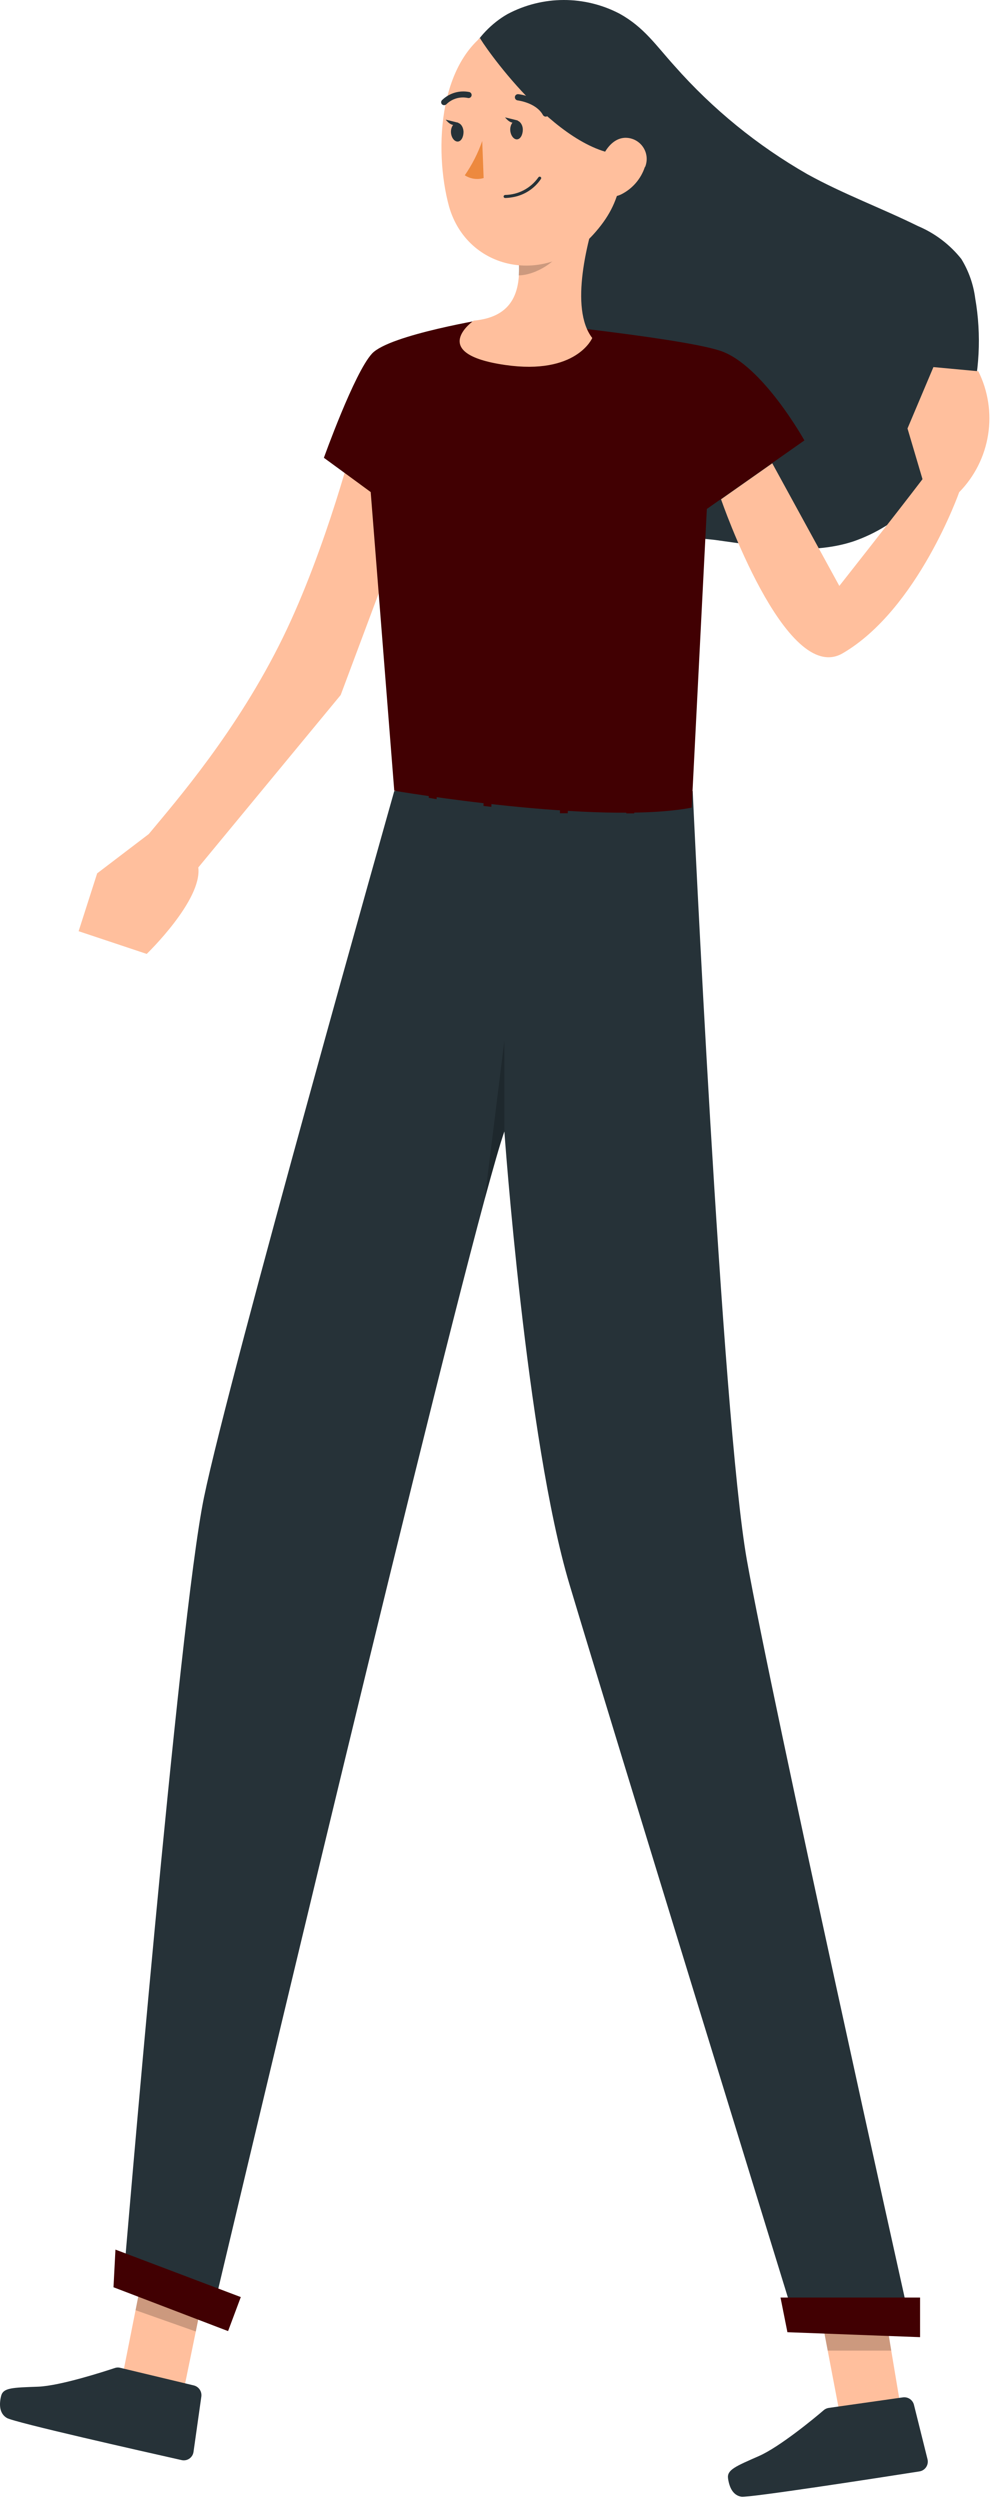 <svg width="128" height="321" viewBox="0 0 128 321" fill="none" xmlns="http://www.w3.org/2000/svg">
<path d="M116.425 295.774L101.962 297.319C101.962 297.319 78.747 222.033 73.186 203.451C67.624 184.87 64.819 145.284 64.819 145.284C64.263 146.879 63.406 149.887 62.295 153.964C53.161 187.777 27.615 295.744 27.615 295.744L15.998 291.202C15.998 291.202 22.962 208.054 26.212 192.288C29.462 176.523 50.668 101.58 50.668 101.58H89.022C89.022 101.58 92.736 182.054 95.986 200.333C99.236 218.611 116.425 295.774 116.425 295.774Z" fill="#263238"/>
<path d="M45.641 55.878C45.641 55.878 41.967 70.392 36.355 81.868C30.501 93.839 22.639 102.862 19.116 107.101L12.485 112.148L10.103 119.577L18.854 122.494C18.854 122.494 26.01 115.6 25.485 111.391L43.784 89.247L53.786 62.52L45.641 55.878Z" fill="#FFBF9D"/>
<path d="M79.645 1.769C82.784 3.515 84.278 5.806 86.71 8.491C91.595 14.018 97.354 18.707 103.758 22.369C108.34 24.902 113.276 26.719 117.969 29.03C120.15 29.948 122.066 31.399 123.541 33.249C124.486 34.786 125.095 36.507 125.327 38.296C126.972 47.703 124.318 58.038 117.434 64.68C115.242 66.86 112.585 68.516 109.663 69.524C103.98 71.382 97.823 70.13 91.888 69.333C88.076 68.958 84.289 68.368 80.543 67.566C76.779 66.755 73.308 64.933 70.501 62.298C67.857 59.481 66.157 55.911 65.636 52.083C65.131 48.272 65.295 44.402 66.12 40.648C66.857 36.903 68.008 33.219 68.361 29.404C68.714 25.589 68.2 21.531 65.928 18.453C64.677 16.757 60.801 15.425 59.873 13.527C57.854 9.419 61.215 4.07 65.222 1.809C67.441 0.628 69.915 0.007 72.429 6.04716e-05C74.942 -0.007 77.42 0.6 79.645 1.769V1.769Z" fill="#263238"/>
<path d="M103.375 56.555L90.839 65.356L88.891 103.71C76.84 105.991 50.668 101.54 50.668 101.54L47.64 63.186L45.853 61.874L41.624 58.785C41.624 58.785 45.54 47.844 47.811 45.402C50.082 42.959 62.951 40.88 62.951 40.88C62.951 40.88 87.175 43.252 92.575 45.048C97.975 46.845 103.375 56.555 103.375 56.555Z" fill="#410002"/>
<path d="M99.246 59.492L107.866 75.237C107.866 75.237 114.931 66.284 118.555 61.531L116.627 55.02L119.958 47.138L125.731 47.673C126.987 50.196 127.424 53.049 126.983 55.833C126.542 58.617 125.243 61.194 123.268 63.206C123.268 63.206 117.969 78.255 108.3 83.887C100.942 88.177 92.666 64.115 92.666 64.115L99.246 59.492Z" fill="#FFBF9D"/>
<path d="M77.122 25.972C75.447 30.746 73.165 39.618 76.113 43.403C76.113 43.403 74.094 48.197 64.909 46.865C54.816 45.401 60.872 41.172 60.872 41.172C66.544 40.668 66.999 36.58 66.605 32.613L77.122 25.972Z" fill="#FFBF9D"/>
<path opacity="0.2" d="M72.822 28.687L66.575 32.573C66.687 33.497 66.714 34.43 66.655 35.359C68.795 35.359 72.005 33.471 72.55 31.322C72.802 30.468 72.895 29.575 72.822 28.687V28.687Z" fill="black"/>
<path d="M80.332 13.9C80.16 22.207 80.251 25.72 76.224 30.14C70.168 36.782 60.075 34.743 57.713 26.537C55.694 19.159 56.3 6.805 64.294 3.192C67.027 1.942 70.144 1.829 72.961 2.878C75.777 3.927 78.062 6.051 79.312 8.783C80.054 10.384 80.403 12.138 80.332 13.9Z" fill="#FFBF9D"/>
<path d="M61.69 4.877C61.619 5.039 71.51 19.704 80.271 19.896C82.462 17.453 82.855 8.793 79.857 6.563C76.86 4.332 74.225 -0.22 70.895 0.113C65.898 0.608 61.69 4.877 61.69 4.877Z" fill="#263238"/>
<path d="M67.19 16.636C67.19 17.312 66.877 17.877 66.443 17.898C66.009 17.918 65.616 17.373 65.575 16.737C65.535 16.101 65.888 15.495 66.322 15.475C66.756 15.455 67.18 15.97 67.19 16.636Z" fill="#263238"/>
<path d="M59.57 16.939C59.57 17.615 59.257 18.17 58.823 18.18C58.389 18.19 57.995 17.665 57.955 17.019C57.915 16.373 58.268 15.788 58.712 15.768C59.156 15.748 59.55 16.262 59.57 16.939Z" fill="#263238"/>
<path d="M58.924 15.768L57.279 15.364C57.279 15.364 58.167 16.595 58.924 15.768Z" fill="#263238"/>
<path d="M61.972 18.109C61.426 19.67 60.672 21.15 59.731 22.51C60.086 22.74 60.486 22.89 60.904 22.951C61.322 23.012 61.748 22.982 62.154 22.863L61.972 18.109Z" fill="#ED893E"/>
<path d="M65.929 25.316C65.596 25.378 65.258 25.416 64.919 25.427C64.869 25.427 64.821 25.409 64.783 25.375C64.746 25.342 64.723 25.295 64.718 25.245C64.717 25.192 64.737 25.142 64.772 25.102C64.808 25.063 64.857 25.038 64.909 25.034C65.751 25.022 66.577 24.811 67.321 24.418C68.065 24.025 68.705 23.461 69.189 22.773C69.218 22.729 69.262 22.699 69.313 22.688C69.364 22.676 69.417 22.685 69.461 22.712C69.484 22.724 69.503 22.741 69.518 22.762C69.533 22.782 69.544 22.805 69.55 22.83C69.555 22.855 69.556 22.88 69.551 22.905C69.546 22.93 69.536 22.954 69.522 22.974C69.112 23.587 68.582 24.11 67.964 24.512C67.347 24.915 66.654 25.188 65.929 25.316V25.316Z" fill="#263238"/>
<path d="M82.875 21.44C82.626 22.196 82.23 22.895 81.711 23.498C81.191 24.101 80.558 24.595 79.847 24.953C77.93 25.891 76.577 24.276 76.819 22.278C77.001 20.471 78.222 17.797 80.291 17.696C80.746 17.678 81.197 17.776 81.604 17.978C82.011 18.181 82.36 18.482 82.62 18.855C82.88 19.227 83.043 19.659 83.093 20.111C83.143 20.563 83.078 21.02 82.906 21.44H82.875Z" fill="#FFBF9D"/>
<path d="M70.208 14.97C70.124 14.984 70.037 14.973 69.96 14.937C69.882 14.901 69.818 14.842 69.774 14.769C68.886 13.164 66.544 12.901 66.514 12.891C66.41 12.876 66.317 12.821 66.253 12.739C66.189 12.656 66.159 12.551 66.171 12.447C66.176 12.395 66.191 12.345 66.216 12.299C66.24 12.253 66.274 12.213 66.314 12.18C66.355 12.147 66.401 12.123 66.451 12.108C66.501 12.093 66.553 12.088 66.605 12.094C66.716 12.094 69.391 12.417 70.471 14.385C70.522 14.475 70.536 14.581 70.51 14.681C70.483 14.782 70.418 14.867 70.329 14.92V14.92L70.208 14.97Z" fill="#263238"/>
<path d="M57.148 13.497C57.079 13.512 57.008 13.508 56.942 13.485C56.876 13.462 56.818 13.42 56.774 13.366C56.712 13.286 56.684 13.186 56.695 13.086C56.706 12.986 56.757 12.894 56.835 12.831V12.831C57.292 12.393 57.849 12.072 58.457 11.896C59.065 11.72 59.707 11.695 60.327 11.821C60.425 11.85 60.508 11.915 60.559 12.004C60.61 12.092 60.624 12.197 60.6 12.296V12.296C60.587 12.346 60.564 12.394 60.532 12.435C60.501 12.477 60.462 12.512 60.416 12.539C60.371 12.565 60.322 12.582 60.27 12.589C60.218 12.595 60.166 12.592 60.115 12.578V12.578C59.626 12.476 59.12 12.496 58.641 12.637C58.162 12.778 57.725 13.035 57.37 13.386C57.309 13.445 57.232 13.484 57.148 13.497Z" fill="#263238"/>
<path d="M66.555 15.475L64.909 15.071C64.909 15.071 65.798 16.303 66.555 15.475Z" fill="#263238"/>
<path d="M26.212 294.22L26.04 295.068L25.162 299.388L23.436 307.795L15.735 305.141L17.421 296.652L18.299 292.211L21.538 293.029L21.569 293.039L26.212 294.22Z" fill="#FFBF9D"/>
<path d="M115.698 308.774L107.937 310.046L106.372 301.84L105.656 298.086H113.922L114.023 298.691L114.538 301.84L115.698 308.774Z" fill="#FFBF9D"/>
<path opacity="0.2" d="M64.819 133.616V145.284C64.263 146.879 63.405 149.887 62.295 153.964L64.819 133.616Z" fill="black"/>
<path d="M119.201 315.799L117.455 308.795C117.376 308.489 117.187 308.223 116.925 308.048C116.662 307.873 116.344 307.801 116.032 307.846L106.504 309.198C106.265 309.232 106.041 309.334 105.858 309.491C104.697 310.5 100.165 314.225 97.541 315.375C94.513 316.708 93.403 317.152 93.564 318.262C93.725 319.372 94.17 320.422 95.28 320.604C96.239 320.755 113.155 318.141 118.161 317.354C118.335 317.326 118.501 317.264 118.649 317.169C118.797 317.074 118.924 316.95 119.022 316.804C119.119 316.658 119.186 316.493 119.216 316.321C119.247 316.148 119.242 315.97 119.201 315.799V315.799Z" fill="#263238"/>
<path d="M24.869 314.851L25.879 307.715C25.916 307.396 25.833 307.074 25.647 306.813C25.46 306.552 25.183 306.37 24.869 306.302L15.503 304.061C15.273 303.991 15.027 303.991 14.796 304.061C13.363 304.535 7.731 306.362 4.905 306.473C1.604 306.594 0.403 306.594 0.141 307.674C-0.121 308.754 -0.091 309.915 0.878 310.49C1.847 311.066 18.4 314.79 23.335 315.9C23.506 315.94 23.682 315.943 23.854 315.911C24.026 315.879 24.189 315.811 24.333 315.713C24.477 315.614 24.599 315.486 24.692 315.338C24.784 315.189 24.845 315.024 24.869 314.851V314.851Z" fill="#263238"/>
<path opacity="0.2" d="M114.538 301.84H106.372L105.656 298.086H109.309L114.023 298.691L114.538 301.84Z" fill="black"/>
<path d="M100.306 295.027H118.242V300.114L101.194 299.479L100.306 295.027Z" fill="#410002"/>
<path opacity="0.2" d="M26.04 295.068L25.162 299.388L17.421 296.652L18.299 292.211L21.539 293.029L21.569 293.039L26.04 295.068Z" fill="black"/>
<path d="M29.311 299.337L30.946 294.967L14.837 288.871L14.585 293.705L29.311 299.337Z" fill="#410002"/>
<path d="M56.32 97.573L56.108 102.62L55.099 102.449L55.3 97.543L56.32 97.573Z" fill="#410002"/>
<path d="M63.385 97.957L63.143 103.609L62.133 103.488L62.366 97.907L63.385 97.957Z" fill="#410002"/>
<path d="M73.206 98.502L72.963 104.427H71.954L72.197 98.482L73.206 98.502Z" fill="#410002"/>
<path d="M81.725 98.966L81.502 104.447H80.493L80.725 98.865L81.725 98.966Z" fill="#410002"/>
</svg>
